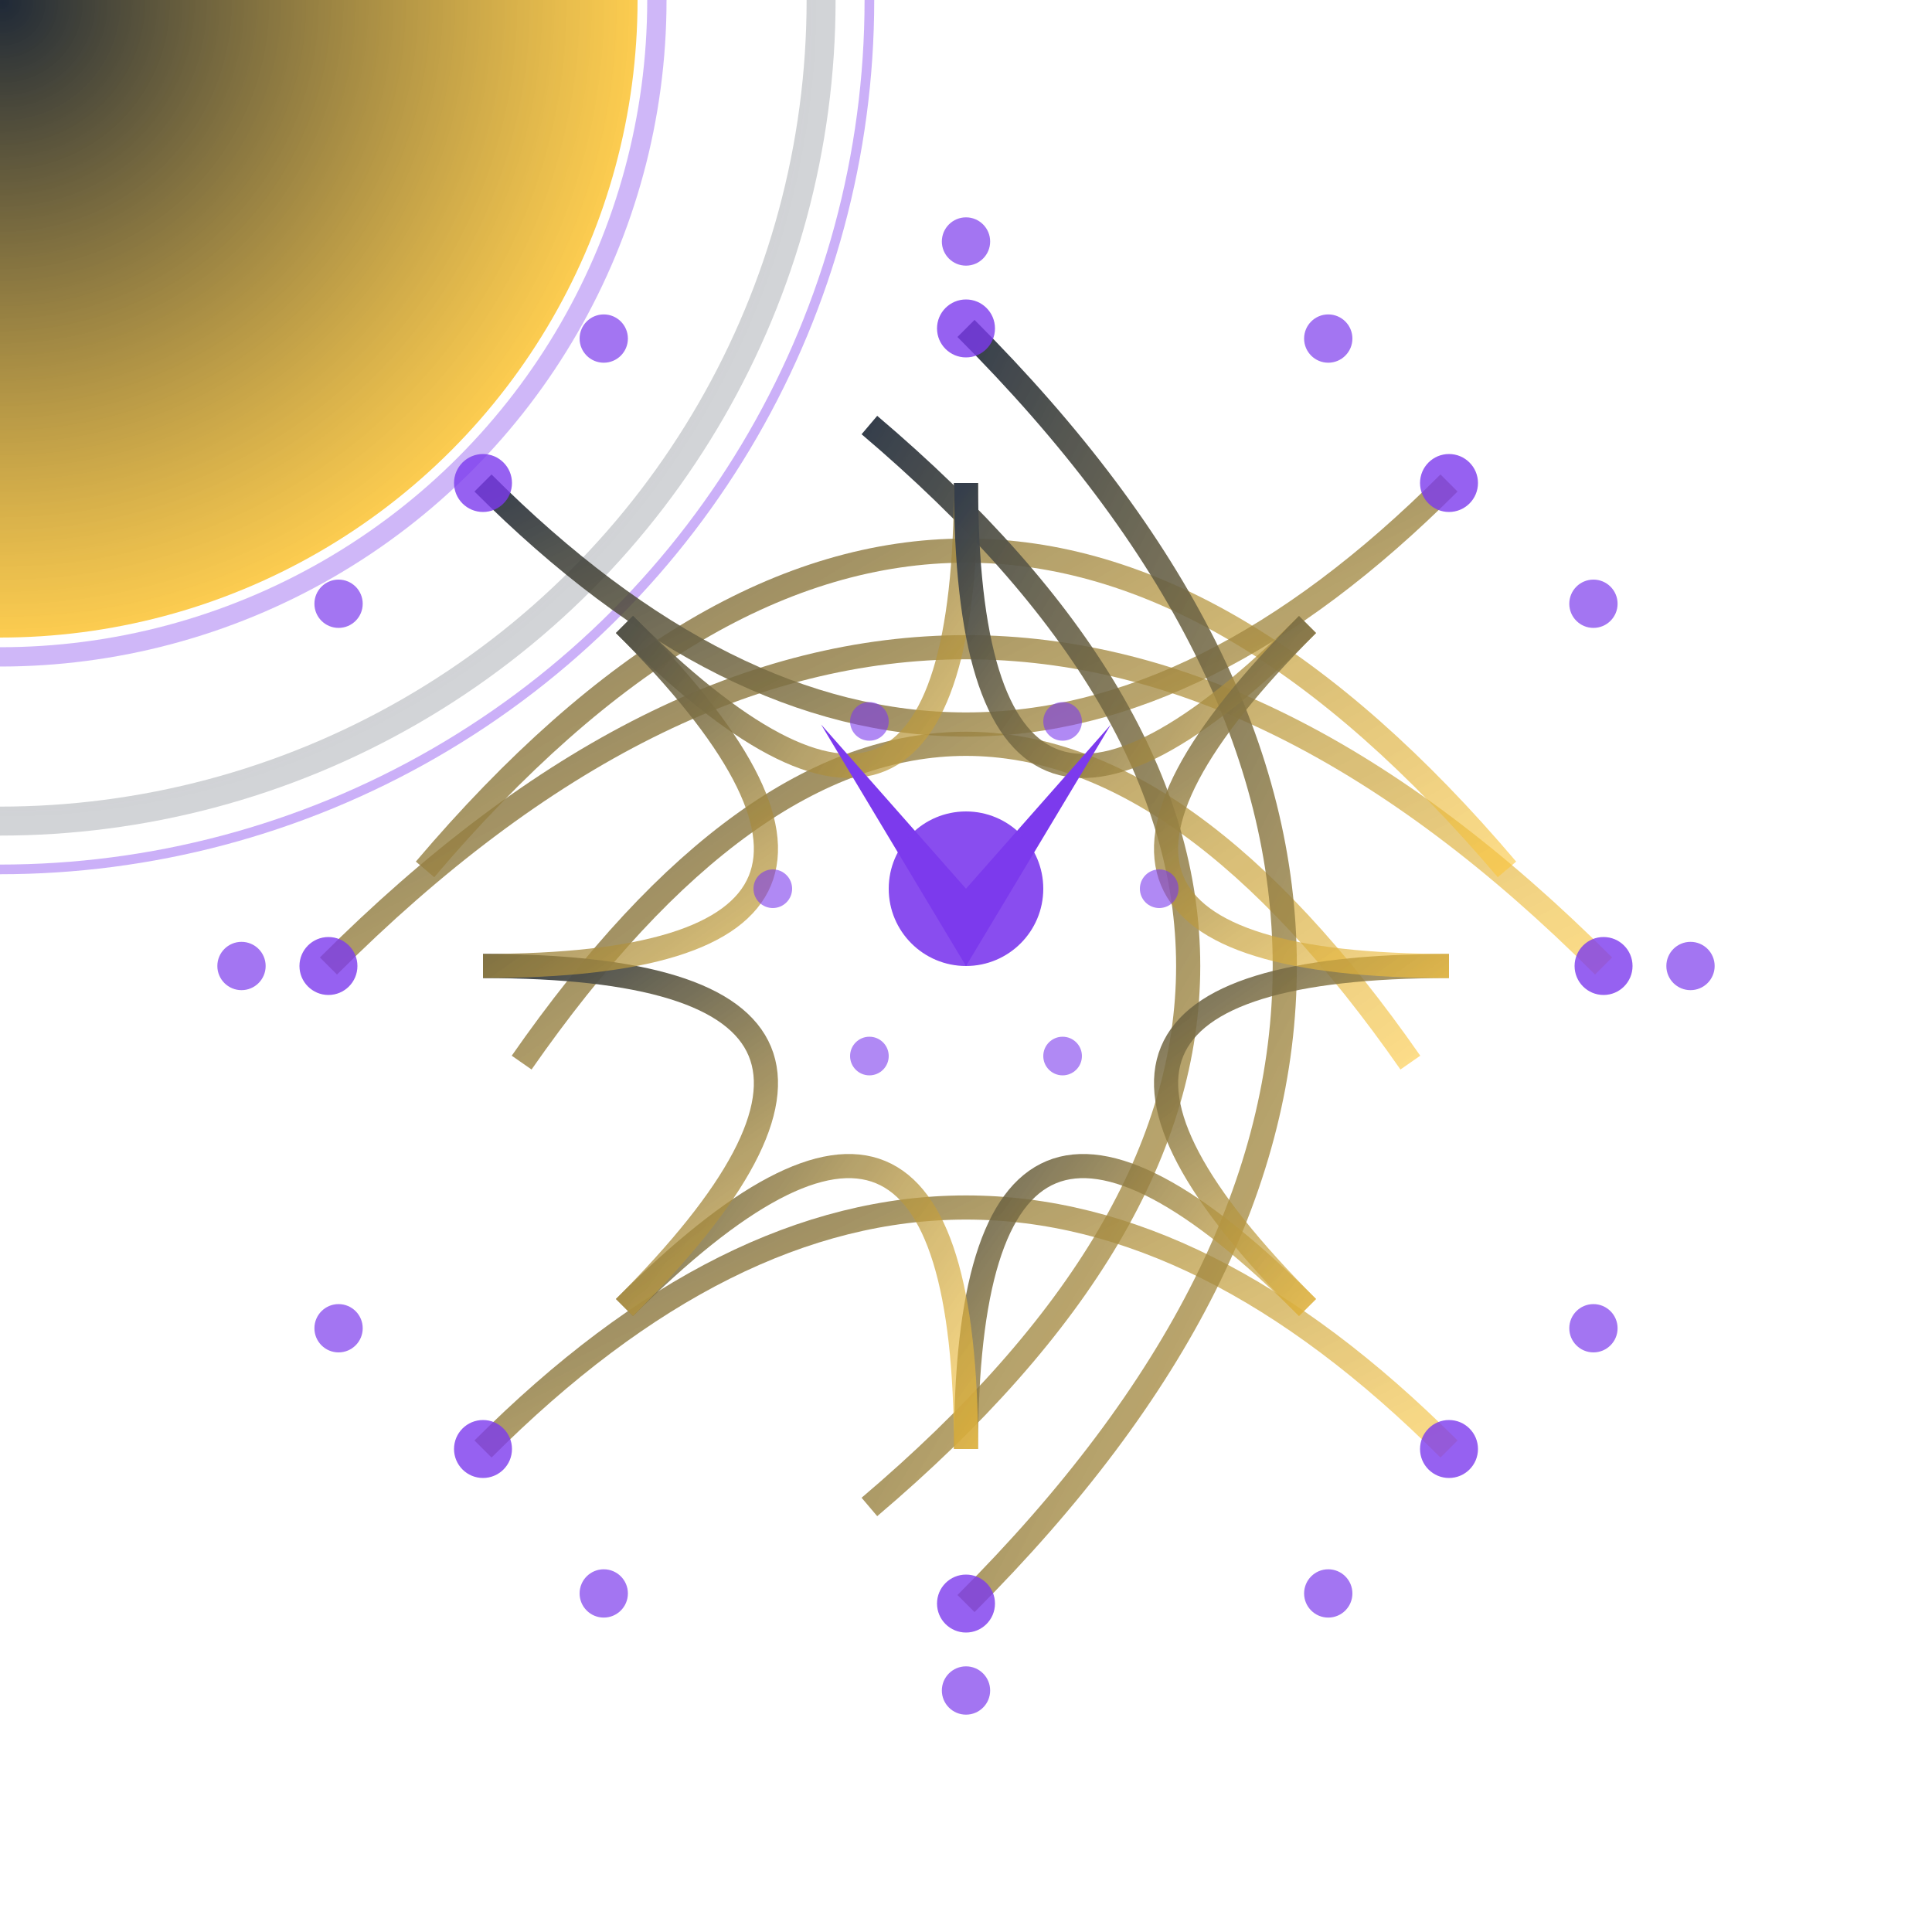 <?xml version="1.0" encoding="utf-8" ?>
<svg xmlns="http://www.w3.org/2000/svg" xmlns:ev="http://www.w3.org/2001/xml-events" xmlns:xlink="http://www.w3.org/1999/xlink" baseProfile="full" height="200" version="1.1" viewBox="0 0 200 200" width="200">
  <title>Logo Arkalia-LUNA - Variante techno-mystique avancée</title>
  <defs>
    <radialGradient cx="50%" cy="50%" id="advancedMoonGradient-stormy" r="50%">
      <stop offset="0%" stop-color="#1f2937" stop-opacity="1.0"/>
      <stop offset="100%" stop-color="#fbbf24" stop-opacity="0.8"/>
    </radialGradient>
    <radialGradient cx="50%" cy="50%" id="borderGradient-stormy" r="50%">
      <stop offset="0%" stop-color="#7c3aed" stop-opacity="0.8"/>
      <stop offset="100%" stop-color="#1f2937" stop-opacity="0.2"/>
    </radialGradient>
    <filter id="mainGlow-stormy">
      <feGaussianBlur in="SourceGraphic" stdDeviation="4.8"/>
      <feMerge>
        <feMergeNode in="SourceGraphic"/>
        <feMergeNode/>
        <feMergeNode/>
      </feMerge>
    </filter>
    <filter id="detailGlow-stormy">
      <feGaussianBlur in="SourceGraphic" stdDeviation="1.5"/>
    </filter>
    <filter id="turbulence-stormy">
      <feTurbulence baseFrequency="0.02" numOctaves="3" seed="1" stitchTiles="stitch" type="fractalNoise"/>
      <feDisplacementMap in="SourceGraphic" in2="SourceGraphic" scale="8"/>
    </filter>
    <mask id="depthMask-stormy">
      <circle cx="0" cy="0" fill="white" r="45%"/>
    </mask>
    <linearGradient id="neuralGradient-stormy" x1="0%" x2="100%" y1="0%" y2="100%">
      <stop offset="0%" stop-color="#1f2937" stop-opacity="1.0"/>
      <stop offset="100%" stop-color="#fbbf24" stop-opacity="0.6"/>
    </linearGradient>
  </defs>
  <circle cx="0" cy="0" fill="none" filter="url(#mainGlow-stormy)" opacity="1.2" r="85" stroke="url(#borderGradient-stormy)" stroke-width="3">
    <animate attributeName="opacity" dur="1.333s" repeatCount="indefinite" values="1.2;0.36;1.2"/>
  </circle>
  <circle cx="0" cy="0" fill="none" filter="url(#detailGlow-stormy)" opacity="0.4" r="90" stroke="#7c3aed" stroke-width="1">
    <animate attributeName="r" dur="1.0s" repeatCount="indefinite" values="90;100;90"/>
  </circle>
  <circle cx="0" cy="0" fill="url(#advancedMoonGradient-stormy)" filter="url(#mainGlow-stormy)" r="66">
    <animate attributeName="r" dur="0.833s" repeatCount="indefinite" values="66;71.28;66"/>
  </circle>
  <circle cx="0" cy="0" fill="none" filter="url(#detailGlow-stormy)" opacity="0.6" r="68" stroke="#7c3aed" stroke-width="2"/>
  <g fill="none" filter="url(#detailGlow-stormy)" opacity="0.9" stroke="url(#neuralGradient-stormy)" stroke-width="2.5">
    <path d="M34 100 Q100 34 166 100">
      <animate attributeName="stroke-dashoffset" begin="0.0s" dur="1.667s" repeatCount="indefinite" values="0;-200;0"/>
      <animate attributeName="opacity" begin="0.0s" dur="1.333s" repeatCount="indefinite" values="0.9;0.4;0.9"/>
    </path>
    <path d="M44 90 Q100 24 156 90">
      <animate attributeName="stroke-dashoffset" begin="0.3s" dur="1.667s" repeatCount="indefinite" values="0;-200;0"/>
      <animate attributeName="opacity" begin="0.2s" dur="1.333s" repeatCount="indefinite" values="0.9;0.4;0.9"/>
    </path>
    <path d="M54 110 Q100 44 146 110">
      <animate attributeName="stroke-dashoffset" begin="0.6s" dur="1.667s" repeatCount="indefinite" values="0;-200;0"/>
      <animate attributeName="opacity" begin="0.4s" dur="1.333s" repeatCount="indefinite" values="0.9;0.4;0.9"/>
    </path>
    <path d="M50 50 Q100 100 150 50">
      <animate attributeName="stroke-dashoffset" begin="0.9s" dur="1.667s" repeatCount="indefinite" values="0;-200;0"/>
      <animate attributeName="opacity" begin="0.6s" dur="1.333s" repeatCount="indefinite" values="0.9;0.4;0.9"/>
    </path>
    <path d="M50 150 Q100 100 150 150">
      <animate attributeName="stroke-dashoffset" begin="1.2s" dur="1.667s" repeatCount="indefinite" values="0;-200;0"/>
      <animate attributeName="opacity" begin="0.8s" dur="1.333s" repeatCount="indefinite" values="0.9;0.4;0.9"/>
    </path>
    <path d="M100 34 Q166 100 100 166">
      <animate attributeName="stroke-dashoffset" begin="1.5s" dur="1.667s" repeatCount="indefinite" values="0;-200;0"/>
      <animate attributeName="opacity" begin="1.0s" dur="1.333s" repeatCount="indefinite" values="0.9;0.4;0.9"/>
    </path>
    <path d="M90 44 Q156 100 90 156">
      <animate attributeName="stroke-dashoffset" begin="1.8s" dur="1.667s" repeatCount="indefinite" values="0;-200;0"/>
      <animate attributeName="opacity" begin="1.2s" dur="1.333s" repeatCount="indefinite" values="0.9;0.4;0.9"/>
    </path>
    <path d="M150.0 100.0 Q100 100 135.355 135.355">
      <animate attributeName="stroke-dashoffset" begin="2.1s" dur="1.667s" repeatCount="indefinite" values="0;-200;0"/>
      <animate attributeName="opacity" begin="1.4s" dur="1.333s" repeatCount="indefinite" values="0.9;0.4;0.9"/>
    </path>
    <path d="M135.355 135.355 Q100 100 100.0 150.0">
      <animate attributeName="stroke-dashoffset" begin="2.4s" dur="1.667s" repeatCount="indefinite" values="0;-200;0"/>
      <animate attributeName="opacity" begin="1.6s" dur="1.333s" repeatCount="indefinite" values="0.9;0.4;0.9"/>
    </path>
    <path d="M100.0 150.0 Q100 100 64.645 135.355">
      <animate attributeName="stroke-dashoffset" begin="2.7s" dur="1.667s" repeatCount="indefinite" values="0;-200;0"/>
      <animate attributeName="opacity" begin="1.8s" dur="1.333s" repeatCount="indefinite" values="0.9;0.4;0.9"/>
    </path>
    <path d="M64.645 135.355 Q100 100 50.0 100.0">
      <animate attributeName="stroke-dashoffset" begin="3.0s" dur="1.667s" repeatCount="indefinite" values="0;-200;0"/>
      <animate attributeName="opacity" begin="2.0s" dur="1.333s" repeatCount="indefinite" values="0.9;0.4;0.9"/>
    </path>
    <path d="M50.0 100.0 Q100 100 64.645 64.645">
      <animate attributeName="stroke-dashoffset" begin="3.3s" dur="1.667s" repeatCount="indefinite" values="0;-200;0"/>
      <animate attributeName="opacity" begin="2.2s" dur="1.333s" repeatCount="indefinite" values="0.9;0.4;0.9"/>
    </path>
    <path d="M64.645 64.645 Q100 100 100 50.0">
      <animate attributeName="stroke-dashoffset" begin="3.6s" dur="1.667s" repeatCount="indefinite" values="0;-200;0"/>
      <animate attributeName="opacity" begin="2.4s" dur="1.333s" repeatCount="indefinite" values="0.9;0.4;0.9"/>
    </path>
    <path d="M100 50.0 Q100 100 135.355 64.645">
      <animate attributeName="stroke-dashoffset" begin="3.9s" dur="1.667s" repeatCount="indefinite" values="0;-200;0"/>
      <animate attributeName="opacity" begin="2.6s" dur="1.333s" repeatCount="indefinite" values="0.9;0.4;0.9"/>
    </path>
    <path d="M135.355 64.645 Q100 100 150.0 100">
      <animate attributeName="stroke-dashoffset" begin="4.2s" dur="1.667s" repeatCount="indefinite" values="0;-200;0"/>
      <animate attributeName="opacity" begin="2.8s" dur="1.333s" repeatCount="indefinite" values="0.9;0.4;0.9"/>
    </path>
  </g>
  <circle cx="34" cy="100" fill="#7c3aed" filter="url(#detailGlow-stormy)" opacity="0.8" r="3">
    <animate attributeName="opacity" begin="0.0s" dur="0.667s" repeatCount="indefinite" values="0.8;1.0;0.8"/>
  </circle>
  <circle cx="166" cy="100" fill="#7c3aed" filter="url(#detailGlow-stormy)" opacity="0.8" r="3">
    <animate attributeName="opacity" begin="0.2s" dur="0.667s" repeatCount="indefinite" values="0.8;1.0;0.8"/>
  </circle>
  <circle cx="100" cy="34" fill="#7c3aed" filter="url(#detailGlow-stormy)" opacity="0.8" r="3">
    <animate attributeName="opacity" begin="0.4s" dur="0.667s" repeatCount="indefinite" values="0.8;1.0;0.8"/>
  </circle>
  <circle cx="100" cy="166" fill="#7c3aed" filter="url(#detailGlow-stormy)" opacity="0.8" r="3">
    <animate attributeName="opacity" begin="0.6s" dur="0.667s" repeatCount="indefinite" values="0.8;1.0;0.8"/>
  </circle>
  <circle cx="50" cy="50" fill="#7c3aed" filter="url(#detailGlow-stormy)" opacity="0.8" r="3">
    <animate attributeName="opacity" begin="0.8s" dur="0.667s" repeatCount="indefinite" values="0.8;1.0;0.8"/>
  </circle>
  <circle cx="150" cy="50" fill="#7c3aed" filter="url(#detailGlow-stormy)" opacity="0.8" r="3">
    <animate attributeName="opacity" begin="1.0s" dur="0.667s" repeatCount="indefinite" values="0.8;1.0;0.8"/>
  </circle>
  <circle cx="50" cy="150" fill="#7c3aed" filter="url(#detailGlow-stormy)" opacity="0.8" r="3">
    <animate attributeName="opacity" begin="1.2s" dur="0.667s" repeatCount="indefinite" values="0.8;1.0;0.8"/>
  </circle>
  <circle cx="150" cy="150" fill="#7c3aed" filter="url(#detailGlow-stormy)" opacity="0.8" r="3">
    <animate attributeName="opacity" begin="1.4s" dur="0.667s" repeatCount="indefinite" values="0.8;1.0;0.8"/>
  </circle>
  <g>
    <path d="M85 75 L100 92 L115 75 L100 100 Z" fill="#7c3aed" filter="url(#mainGlow-stormy)">
      <animate attributeName="opacity" dur="0.667s" repeatCount="indefinite" values="0.9;1.0;0.9"/>
    </path>
    <circle cx="100" cy="92" fill="#7c3aed" filter="url(#mainGlow-stormy)" opacity="0.9" r="8">
      <animate attributeName="r" dur="0.833s" repeatCount="indefinite" values="8;12;8"/>
    </circle>
    <g>
      <circle cx="120.0" cy="92.0" fill="#7c3aed" opacity="0.6" r="2">
        <animate attributeName="opacity" begin="0.0s" dur="1.0s" repeatCount="indefinite" values="0.6;1.0;0.6"/>
      </circle>
      <circle cx="110.0" cy="109.321" fill="#7c3aed" opacity="0.6" r="2">
        <animate attributeName="opacity" begin="0.3s" dur="1.0s" repeatCount="indefinite" values="0.6;1.0;0.6"/>
      </circle>
      <circle cx="90.0" cy="109.321" fill="#7c3aed" opacity="0.6" r="2">
        <animate attributeName="opacity" begin="0.6s" dur="1.0s" repeatCount="indefinite" values="0.6;1.0;0.6"/>
      </circle>
      <circle cx="80.0" cy="92.0" fill="#7c3aed" opacity="0.6" r="2">
        <animate attributeName="opacity" begin="0.9s" dur="1.0s" repeatCount="indefinite" values="0.6;1.0;0.6"/>
      </circle>
      <circle cx="90" cy="74.679" fill="#7c3aed" opacity="0.6" r="2">
        <animate attributeName="opacity" begin="1.2s" dur="1.0s" repeatCount="indefinite" values="0.6;1.0;0.6"/>
      </circle>
      <circle cx="110.0" cy="74.679" fill="#7c3aed" opacity="0.6" r="2">
        <animate attributeName="opacity" begin="1.5s" dur="1.0s" repeatCount="indefinite" values="0.6;1.0;0.6"/>
      </circle>
    </g>
  </g>
  <circle cx="175.0" cy="100.0" fill="#7c3aed" filter="url(#detailGlow-stormy)" opacity="0.7" r="2.5">
    <animate attributeName="opacity" begin="0.0s" dur="0.833s" repeatCount="indefinite" values="0.7;1.0;0.7"/>
    <animate attributeName="cx" begin="0.0s" dur="1.333s" repeatCount="indefinite" values="175.0;179.33;175.0"/>
    <animate attributeName="cy" begin="0.0s" dur="1.333s" repeatCount="indefinite" values="100.0;102.5;100.0"/>
  </circle>
  <circle cx="164.952" cy="137.5" fill="#7c3aed" filter="url(#detailGlow-stormy)" opacity="0.7" r="2.5">
    <animate attributeName="opacity" begin="0.2s" dur="0.833s" repeatCount="indefinite" values="0.7;1.0;0.7"/>
    <animate attributeName="cx" begin="0.1s" dur="1.333s" repeatCount="indefinite" values="164.952;167.452;164.952"/>
    <animate attributeName="cy" begin="0.1s" dur="1.333s" repeatCount="indefinite" values="137.5;141.83;137.5"/>
  </circle>
  <circle cx="137.5" cy="164.952" fill="#7c3aed" filter="url(#detailGlow-stormy)" opacity="0.7" r="2.5">
    <animate attributeName="opacity" begin="0.4s" dur="0.833s" repeatCount="indefinite" values="0.7;1.0;0.7"/>
    <animate attributeName="cx" begin="0.2s" dur="1.333s" repeatCount="indefinite" values="137.5;137.5;137.5"/>
    <animate attributeName="cy" begin="0.2s" dur="1.333s" repeatCount="indefinite" values="164.952;169.952;164.952"/>
  </circle>
  <circle cx="100.0" cy="175.0" fill="#7c3aed" filter="url(#detailGlow-stormy)" opacity="0.7" r="2.5">
    <animate attributeName="opacity" begin="0.6s" dur="0.833s" repeatCount="indefinite" values="0.7;1.0;0.7"/>
    <animate attributeName="cx" begin="0.3s" dur="1.333s" repeatCount="indefinite" values="100.0;97.5;100.0"/>
    <animate attributeName="cy" begin="0.3s" dur="1.333s" repeatCount="indefinite" values="175.0;179.33;175.0"/>
  </circle>
  <circle cx="62.5" cy="164.952" fill="#7c3aed" filter="url(#detailGlow-stormy)" opacity="0.7" r="2.5">
    <animate attributeName="opacity" begin="0.8s" dur="0.833s" repeatCount="indefinite" values="0.7;1.0;0.7"/>
    <animate attributeName="cx" begin="0.4s" dur="1.333s" repeatCount="indefinite" values="62.5;58.17;62.5"/>
    <animate attributeName="cy" begin="0.4s" dur="1.333s" repeatCount="indefinite" values="164.952;167.452;164.952"/>
  </circle>
  <circle cx="35.048" cy="137.5" fill="#7c3aed" filter="url(#detailGlow-stormy)" opacity="0.7" r="2.5">
    <animate attributeName="opacity" begin="1.0s" dur="0.833s" repeatCount="indefinite" values="0.7;1.0;0.7"/>
    <animate attributeName="cx" begin="0.5s" dur="1.333s" repeatCount="indefinite" values="35.048;30.048;35.048"/>
    <animate attributeName="cy" begin="0.5s" dur="1.333s" repeatCount="indefinite" values="137.5;137.5;137.5"/>
  </circle>
  <circle cx="25.0" cy="100" fill="#7c3aed" filter="url(#detailGlow-stormy)" opacity="0.7" r="2.5">
    <animate attributeName="opacity" begin="1.2s" dur="0.833s" repeatCount="indefinite" values="0.7;1.0;0.7"/>
    <animate attributeName="cx" begin="0.6s" dur="1.333s" repeatCount="indefinite" values="25.0;20.67;25.0"/>
    <animate attributeName="cy" begin="0.6s" dur="1.333s" repeatCount="indefinite" values="100;97.5;100"/>
  </circle>
  <circle cx="35.048" cy="62.5" fill="#7c3aed" filter="url(#detailGlow-stormy)" opacity="0.7" r="2.5">
    <animate attributeName="opacity" begin="1.4s" dur="0.833s" repeatCount="indefinite" values="0.7;1.0;0.7"/>
    <animate attributeName="cx" begin="0.7s" dur="1.333s" repeatCount="indefinite" values="35.048;32.548;35.048"/>
    <animate attributeName="cy" begin="0.7s" dur="1.333s" repeatCount="indefinite" values="62.5;58.17;62.5"/>
  </circle>
  <circle cx="62.5" cy="35.048" fill="#7c3aed" filter="url(#detailGlow-stormy)" opacity="0.7" r="2.5">
    <animate attributeName="opacity" begin="1.6s" dur="0.833s" repeatCount="indefinite" values="0.7;1.0;0.7"/>
    <animate attributeName="cx" begin="0.8s" dur="1.333s" repeatCount="indefinite" values="62.5;62.5;62.5"/>
    <animate attributeName="cy" begin="0.8s" dur="1.333s" repeatCount="indefinite" values="35.048;30.048;35.048"/>
  </circle>
  <circle cx="100" cy="25.0" fill="#7c3aed" filter="url(#detailGlow-stormy)" opacity="0.7" r="2.5">
    <animate attributeName="opacity" begin="1.8s" dur="0.833s" repeatCount="indefinite" values="0.7;1.0;0.7"/>
    <animate attributeName="cx" begin="0.9s" dur="1.333s" repeatCount="indefinite" values="100;102.5;100"/>
    <animate attributeName="cy" begin="0.9s" dur="1.333s" repeatCount="indefinite" values="25.0;20.67;25.0"/>
  </circle>
  <circle cx="137.5" cy="35.048" fill="#7c3aed" filter="url(#detailGlow-stormy)" opacity="0.7" r="2.5">
    <animate attributeName="opacity" begin="2.0s" dur="0.833s" repeatCount="indefinite" values="0.7;1.0;0.7"/>
    <animate attributeName="cx" begin="1.0s" dur="1.333s" repeatCount="indefinite" values="137.5;141.83;137.5"/>
    <animate attributeName="cy" begin="1.0s" dur="1.333s" repeatCount="indefinite" values="35.048;32.548;35.048"/>
  </circle>
  <circle cx="164.952" cy="62.5" fill="#7c3aed" filter="url(#detailGlow-stormy)" opacity="0.7" r="2.5">
    <animate attributeName="opacity" begin="2.2s" dur="0.833s" repeatCount="indefinite" values="0.7;1.0;0.7"/>
    <animate attributeName="cx" begin="1.1s" dur="1.333s" repeatCount="indefinite" values="164.952;169.952;164.952"/>
    <animate attributeName="cy" begin="1.1s" dur="1.333s" repeatCount="indefinite" values="62.5;62.5;62.5"/>
  </circle>
</svg>
